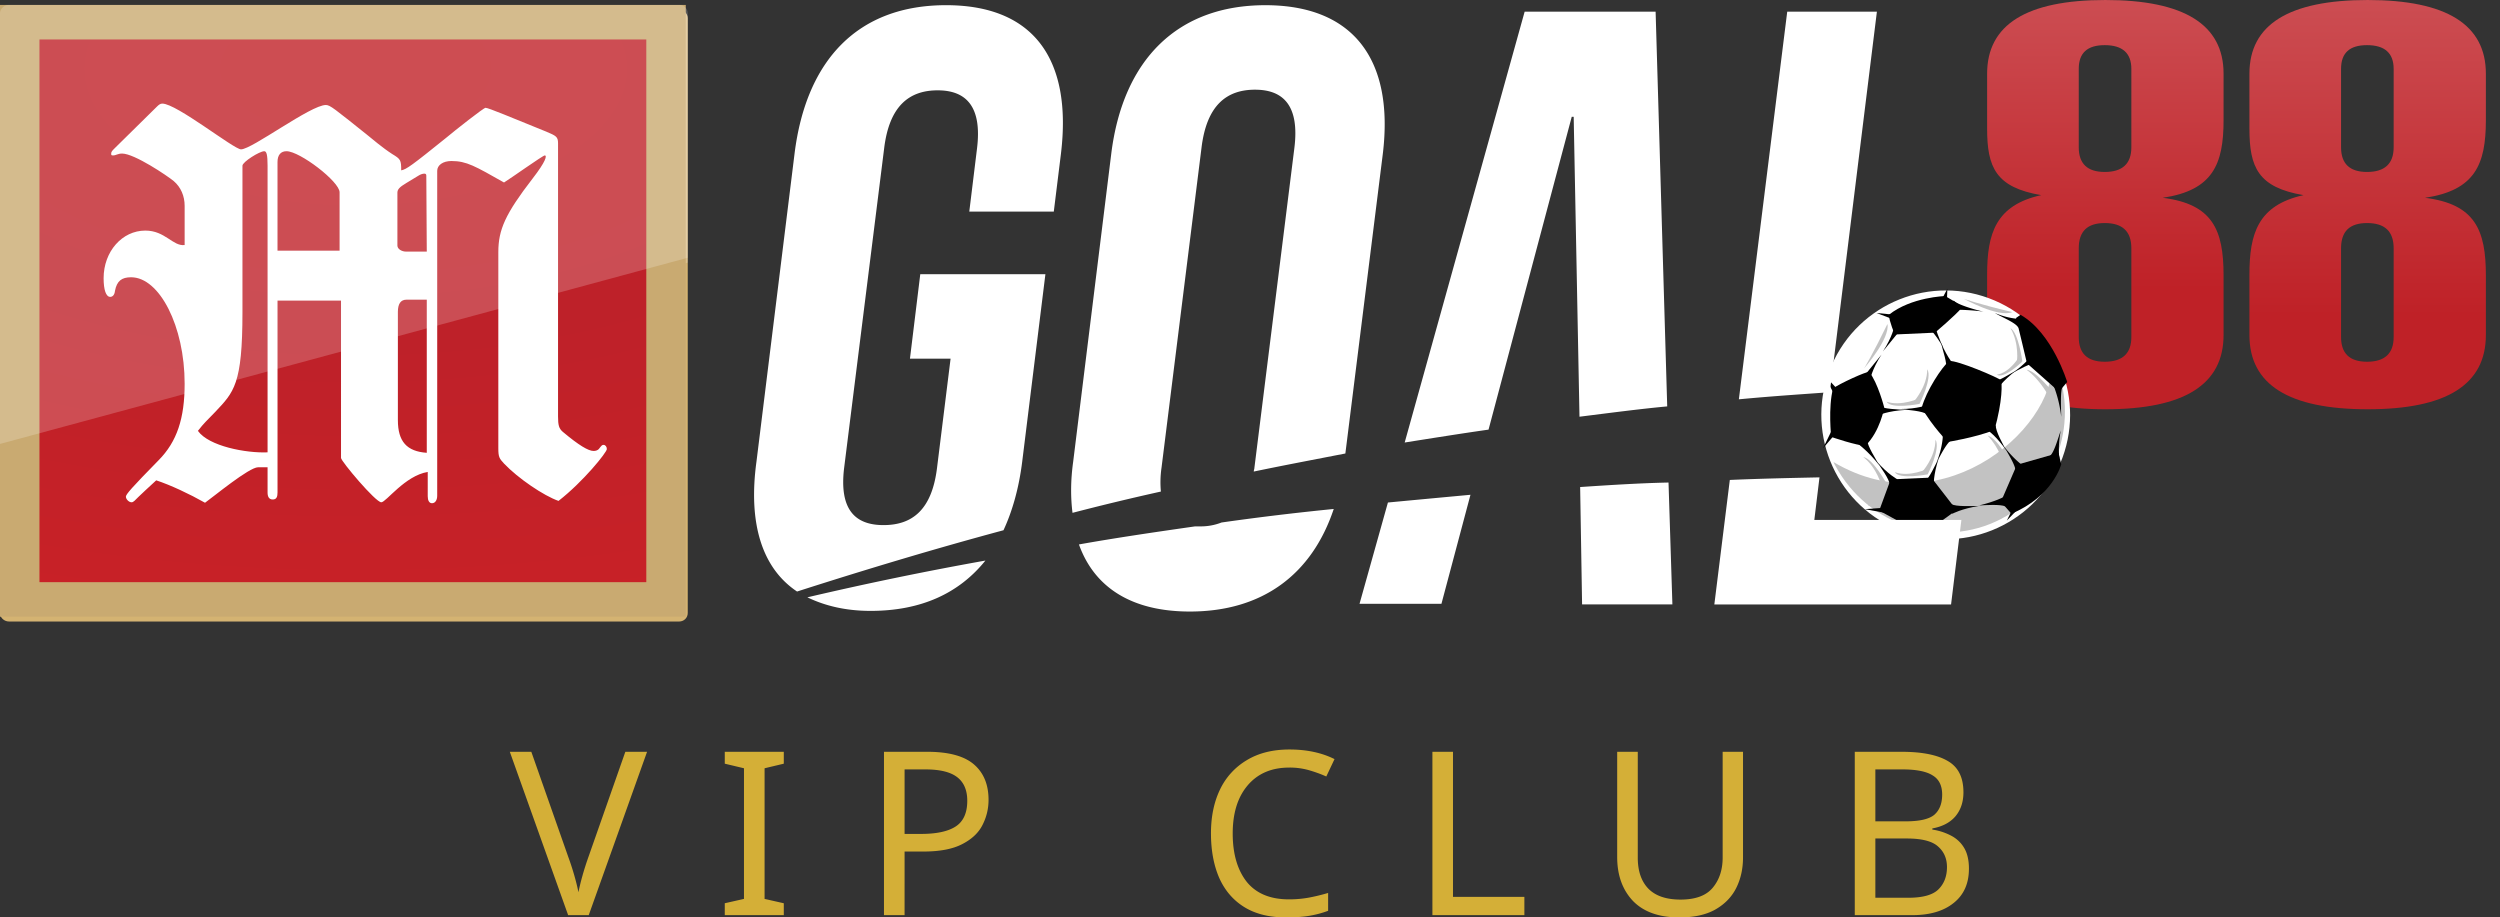 <svg width="218" height="80" fill="none" xmlns="http://www.w3.org/2000/svg">
    <rect width="100%" height="100%" fill="#333333" stroke="none"/>
    <path d="M188.586 17.248c4.356-.647 5.309-2.9 5.309-6.76V6.424c0-4.273-3.428-6.423-10.309-6.423-6.881 0-10.309 2.15-10.309 6.423v4.79c0 3.368.748 5.129 4.717 5.802-3.969.88-4.717 3.34-4.717 6.94v5.258c0 4.325 3.428 6.475 10.309 6.475 6.881 0 10.309-2.15 10.309-6.475v-5.206c0-3.962-.953-6.215-5.309-6.759zm-5.051-2.253c-1.521 0-2.268-.725-2.268-2.15V6.008c0-1.398.747-2.071 2.268-2.071 1.546 0 2.319.699 2.319 2.071v6.837c0 1.425-.773 2.15-2.319 2.15zm0 16.549c-1.521 0-2.268-.725-2.268-2.15v-7.743c0-1.476.747-2.201 2.268-2.201 1.546 0 2.319.725 2.319 2.2v7.744c0 1.425-.773 2.15-2.319 2.15z" fill="url(#a)"/>
    <path d="M211.459 17.248c4.356-.647 5.309-2.9 5.309-6.76V6.424c0-4.273-3.427-6.423-10.309-6.423-6.881 0-10.309 2.15-10.309 6.423v4.79c0 3.368.748 5.129 4.717 5.802-3.969.88-4.717 3.34-4.717 6.94v5.258c0 4.325 3.428 6.475 10.309 6.475 6.882 0 10.309-2.15 10.309-6.475v-5.206c0-3.962-.953-6.215-5.309-6.759zm-5.051-2.253c-1.521 0-2.268-.725-2.268-2.15V6.008c0-1.398.747-2.071 2.268-2.071 1.546 0 2.319.699 2.319 2.071v6.837c0 1.425-.773 2.15-2.319 2.15zm0 16.549c-1.521 0-2.268-.725-2.268-2.15v-7.743c0-1.476.747-2.201 2.268-2.201 1.546 0 2.319.725 2.319 2.2v7.744c0 1.425-.773 2.15-2.319 2.15z" fill="url(#b)"/>
    <path d="M179.639 40.438c2.354-5.508-.202-11.881-5.71-14.235-5.508-2.354-11.881.202-14.235 5.71-2.354 5.508.203 11.881 5.71 14.235 5.508 2.354 11.881-.202 14.235-5.71z" fill="#fff"/>
    <path d="M174.953 44.997c4.785-2.831 6.46-8.972 3.948-13.996.917 5.861-9.251 15.112-19.02 9.29.119.28.279.519.438.798 3.071 5.104 9.61 6.858 14.634 3.908z" fill="#C2C2C2"/>
    <path d="M167.576 35.546c.399-1.475 1.755-3.549 2.393-4.067.717-.08 4.346 1.475 4.505 1.675.12.199.16 1.794-.558 4.346-1.754.678-4.067 1.036-4.067 1.036s-1.356-1.355-2.273-2.99zM168.734 29.007l-3.509.16s-.478-1.117-.518-1.715c1.954-1.555 4.905-1.635 4.905-1.635s1.355.718 1.435 1.037c-.479.598-2.313 2.153-2.313 2.153zM159.841 33.872c.518-.399 2.95-1.515 3.15-1.436.757.917 1.316 3.11 1.316 3.11s-.359 2.074-1.635 3.31c-.678.04-2.991-.758-2.991-.758s-.279-2.551.16-4.226zM176.75 31.678s-.758-3.23-.957-3.947l.399-.28c2.791 1.596 4.067 5.862 4.067 5.862l-.718.838-2.791-2.473zM174.477 43.76l1.395-3.23 3.629-1.036.239.996s-.718 2.792-4.346 4.307c-.16-.2-.917-1.037-.917-1.037zM163.869 44.518l.997-2.712 3.549-.16 2.193 2.832s-2.672 1.993-2.951 1.993c-.279.04-3.788-1.953-3.788-1.953z" fill="#000"/>
    <path d="m159.882 34.27-.837-1.595 1.116 1.197-.279.398zM160.121 37.739l-1.156 1.356.718-1.476.438.12zM165.306 27.93l-1.675-.637 1.635.16.04.478zM169.771 26.216l.04-1.037-.399.758.359.279zM164.348 44.717l-1.754-.32 1.635-.119.119.439zM167.776 46.033l.479.997-.718-.598.239-.399zM162.514 32.835s1.196-1.475 1.555-1.914c-.838 1.276-.997 2.193-.997 2.193l-.558-.279zM165.745 28.728s-1.197 1.475-1.556 1.914c.838-1.276.997-2.194.997-2.194l.559.28zM174.036 37.101c-.04.479.638 1.675.917 2.193-.837-1.236-1.635-1.794-1.635-1.794s.2-.479.718-.399zM168.734 28.05c-.08.479.479 1.755.718 2.273-.718-1.316-1.475-1.954-1.475-1.954s.279-.478.757-.319z" fill="#000"/>
    <path d="M175.751 41.089c.04-.479-.718-1.635-.997-2.154.917 1.197 1.714 1.715 1.714 1.715s-.239.479-.717.439zM179.898 33.593c-.279.398-.16 2.153-.16 2.75a10.884 10.884 0 0 0-.677-2.75s.438-.32.837 0zM176.788 43.441c-.279.399-1.794 1.954-1.794 1.954l.957-1.954s.479-.319.837 0zM178.781 39.733c.359-.32.718-1.635.917-2.193-.279 1.475-.119 2.432-.119 2.432s-.519.2-.798-.24zM170.369 26.216c.319.359 1.994.837 2.592.957-1.515-.2-2.751-.16-2.751-.16s-.239-.478.159-.797zM175.991 28.569c-.2-.439-1.555-.957-2.034-1.276 1.396.598 2.472.518 2.472.518s0 .598-.438.758zM170.169 38.377c-.438.24-1.036 1.476-1.315 1.994.558-1.396.558-2.352.558-2.352s.558-.12.757.358z" fill="#000"/>
    <path d="M167.818 42.006c.399-.24.957-1.515 1.236-2.034-.478 1.436-.438 2.393-.438 2.393s-.598.08-.798-.36zM168.056 36.145c-.359-.32-1.755-.4-2.353-.479 1.515 0 2.393-.359 2.393-.359s.279.479-.04.838z" fill="#000"/>
    <path d="M163.79 35.387c.398.279 1.794.319 2.352.359-1.515.08-2.392.478-2.392.478s-.279-.478.04-.837zM174.875 44.16c-.438-.2-1.714-.12-2.313-.08 1.476-.36 2.194-.758 2.194-.758s.358.398.119.837zM170.169 43.96c.399.239 1.794.159 2.392.159-1.515.24-2.312.678-2.312.678s-.359-.439-.08-.837zM177.627 31.639c-.479-.04-1.675.638-2.193.917 1.236-.837 1.794-1.635 1.794-1.635s.478.24.399.718z" fill="#000"/>
    <path d="M173.639 33.313c.479.04 1.635-.717 2.153-.996-1.196.917-1.714 1.714-1.714 1.714s-.519-.2-.439-.718zM162.833 38.417c0 .479.758 1.635 1.037 2.154-.917-1.197-1.954-1.954-1.954-1.954s.439-.28.917-.2z" fill="#000"/>
    <path d="M164.787 42.285c0-.478-.837-1.595-1.156-2.073.997 1.156 1.834 1.594 1.834 1.594s-.159.519-.678.479zM169.691 32.237c.159-.479-.319-1.795-.439-2.353.598 1.396 1.236 2.074 1.236 2.074s-.319.478-.797.279z" fill="#000"/>
    <path d="M173.318 37.98c.878.239 1.874 2.232 1.874 2.232l-.478.2c-.04 0-.319-1.316-1.396-2.433zM168.772 38.338c.479.757-.677 3.03-.677 3.03l-.519-.16c0-.04 1.196-1.275 1.196-2.87z" fill="#C2C2C2"/>
    <path d="M165.225 41.17c.398.677 2.831.199 2.831.199l.079-.519s-1.595.798-2.91.32zM168.056 32.197c.478.758-.678 3.03-.678 3.03l-.519-.159c0-.04 1.197-1.316 1.197-2.87z" fill="#C2C2C2"/>
    <path d="M164.506 35.028c.399.678 2.831.2 2.831.2l.08-.519s-1.595.758-2.911.32zM175.312 28.608c.718.44 1.037 2.911 1.037 2.911l-.478.08s.239-1.635-.559-2.99z" fill="#C2C2C2"/>
    <path d="M174.117 32.676c.638.399 2.193-1.117 2.193-1.117l-.199-.518s-.798 1.436-1.994 1.635zM162.473 39.853c.837.12 2.033 2.313 2.033 2.313l-.399.239c-.039 0-.398-1.595-1.634-2.552z" fill="#C2C2C2"/>
    <path d="M162.873 44.08c.758.12 1.635-1.874 1.635-1.874l-.359-.4c-.04.04-.239 1.636-1.276 2.274zM176.709 32.237c.877.08 2.512 2.233 2.512 2.233l-.439.319s-.797-1.635-2.073-2.552zM162.553 32.117s.757-1.236 2.033-3.867c.24 1.276-2.033 3.867-2.033 3.867zM171.246 26.056s1.356.479 4.227 1.157c-1.196.518-4.227-1.157-4.227-1.157z" fill="#C2C2C2"/>
    <path d="M0 1.603C0 1.21.35.86.786.86h58.443c.437 0 .742.349.742.742v51.852c0 .437-.349.742-.742.742H.786c-.437 0-.786-.349-.786-.742V1.604z" fill="#D4B372"/>
    <path d="M2.967 4.57c0-.436.35-.741.786-.741h52.508c.436 0 .742.349.742.742v45.916c0 .437-.35.742-.742.742H3.709c-.436 0-.785-.349-.785-.742V4.572h.043z" fill="url(#c)"/>
    <path d="M44.476 38.659V15.177s1.484-.873 3.012-2.881c0 0-1.92.742-2.706 0-.83-.742-2.445-3.099-2.445-3.099s-5.587 3.492-6.198 3.841V8.761h-1.222v4.757s-1.135.48-1.92-.174c-.83-.699-1.572-.611-2.88-4.321 0 0-7.683 3.753-11.13 6.023-3.449 2.313-3.318 2.575-3.58 6.285 0 2.357.175 3.928-.742 3.972-1.222-.044-3.404-.35-4.06 3.055-.348 1.702.437 2.968 1.267 3.1 0 0 .261-1.965 2.575-1.965.742 0 1.004.175 1.047 1.615.044.96 0 3.055 0 4.146 0 .742-.13 1.528-.436 2.227-.262.523-.568 1.09-1.048 1.265 0 0 2.663.044 4.714-2.008.699-.742.742-1.57.83-3.928.087-2.357 0-15.931 0-15.931s.349-1.92 2.968-2.88v23.045s.392 4.801-2.75 5.063c-3.143-.13-3.012-.786-4.801-1.091-1.703-.306-4.365.655-5.456 4.234-.044.13.13.305.262.174.48-.349 1.353-.785 2.313-.393 1.44.524 3.011 1.528 5.194 1.484 2.182-.043 5.892-1.527 6.329-8.86.087-7.114.087-7.55.087-7.55h3.797v10.649s-2.27 1.528-2.357 3.186c0 .131.131.306.306.262.524-.13 1.047-.262 1.615-.305.61-.088 3.753 1.702 4.146 2.4.742.437 1.92-1.091 2.488-1.527.524-.437 4.452-3.274 5.762-3.929.742 0 .873.35 1.134 1.877.175 1.528 1.659 3.448 4.147 3.841l3.535-5.238c-.087-.261-3.142.044-3.797-2.662zM27.846 25.39H23.7V13.17c.742-.044 1.047-.175 1.571-.175.611 1.615 2.575 2.357 2.575 2.357v10.04zm6.591 16.28-2.182-1.527V16.181c.83-1.31 2.662-1.615 2.662-1.615V41.67h-.48zm5.674-2.444-3.84 2.401h-.132V29.929h3.972v9.297zm0-13.836H36.14l.044-11.043c.742-.96 1.92-1.047 1.92-1.047.262 1.266 2.052 2.095 2.052 2.095v9.952h-.044v.043z" fill="#fff"/>
    <path opacity=".2" fill-rule="evenodd" clip-rule="evenodd" d="M.786.86C.349.86 0 1.21 0 1.604v37.536l59.971-16.237v-21.3a.736.736 0 0 0-.742-.741H.786z" fill="#fff"/>
    <path d="M69.504 51.582c6.131-1.969 12.15-3.769 18-5.344.787-1.687 1.35-3.712 1.63-5.962l2.026-16.368H80.248l-.9 7.368h3.543l-1.18 9.506c-.45 3.713-2.195 5.006-4.67 5.006-2.474 0-3.88-1.35-3.43-5.006l3.487-27.843c.45-3.712 2.193-5.062 4.668-5.062s3.881 1.406 3.431 5.062l-.675 5.513h7.369l.619-5.006C93.522 5.177 90.147.452 82.498.452c-7.65 0-12.206 4.725-13.219 12.994l-3.318 26.83c-.732 5.4.506 9.28 3.543 11.306zM70.402 52.087c1.519.732 3.319 1.182 5.513 1.182 4.387 0 7.706-1.519 10.012-4.388a297.763 297.763 0 0 0-15.525 3.206zM101.229 42.863a8.787 8.787 0 0 1 .056-2.08l3.487-27.9c.45-3.712 2.194-5.062 4.669-5.062 2.475 0 3.881 1.406 3.431 5.062l-3.487 27.9c0 .112-.057.224-.057.337 2.7-.563 5.4-1.07 7.988-1.575l3.262-26.1C121.59 5.178 117.99.453 110.341.453c-7.65 0-12.431 4.725-13.444 12.994l-3.318 26.83c-.225 1.631-.225 3.094-.056 4.443a217.487 217.487 0 0 1 7.706-1.856zM106.515 45.563a4.955 4.955 0 0 1-1.856.338h-.45c-3.544.506-6.975 1.012-10.125 1.575 1.35 3.768 4.612 5.85 9.675 5.85 6.299 0 10.63-3.207 12.543-8.944-3.375.337-6.637.731-9.787 1.181zM129.801 37.463l7.255-27.28h.169l.506 26.155c2.7-.337 5.232-.675 7.65-.9l-1.012-34.423H132.95l-10.462 37.573c2.475-.393 4.95-.787 7.313-1.125zM121.026 43.82l-2.475 8.83h7.143l2.531-9.505c-2.418.224-4.837.45-7.199.674zM137.789 42.47l.169 10.236h7.875l-.338-10.63c-2.587.056-5.175.225-7.706.393zM159.56 34.201l4.106-33.186h-7.819l-4.218 33.805c2.981-.282 5.625-.45 7.931-.619zM158.659 41.626c-2.644.056-5.231.113-7.819.225l-1.35 10.856h20.643l.9-7.369h-12.824l.45-3.712z" fill="#fff"/>
    <path d="M59.8.43H0v53.347h59.8V.43z" fill="#C9AA71"/>
    <path d="M56.357 3.441H3.441v47.323h52.916V3.441z" fill="url(#d)"/>
    <path d="M24.2 26.213v16.732c0 .366-.083.61-.414.61-.33 0-.454-.244-.454-.61v-2.199h-.827c-.785 0-3.884 2.565-4.627 3.094-1.364-.773-3.017-1.547-4.256-1.954-.703.652-1.199 1.1-1.53 1.425-.33.326-.454.489-.619.489-.248 0-.496-.285-.496-.489 0-.203.496-.773 2.851-3.175 1.612-1.629 2.273-3.664 2.273-6.676 0-5.008-2.19-9.282-4.67-9.282-.826 0-1.239.326-1.404 1.18-.041.408-.248.53-.413.53-.372 0-.579-.611-.579-1.629 0-2.32 1.612-4.152 3.636-4.152 1.736 0 2.397 1.384 3.43 1.262v-3.42c0-.855-.33-1.628-.95-2.157-.538-.448-3.43-2.402-4.504-2.402-.372 0-.537.163-.785.163-.166 0-.166-.04-.166-.163 0-.163.083-.244.372-.53l3.636-3.582c.165-.162.29-.244.455-.244 1.24 0 6.239 3.99 6.859 3.99.95 0 6.074-3.868 7.396-3.868.372 0 .744.326 3.553 2.565.455.366 1.405 1.18 2.232 1.71.744.448.785.529.785 1.425.454-.082.95-.448 3.884-2.81.826-.691 3.305-2.646 3.47-2.646.249 0 2.273.855 5.29 2.077.867.366 1.033.447 1.033 1.017V36.31c0 .774.082 1.059.413 1.344 1.405 1.18 2.231 1.669 2.686 1.669.165 0 .33-.041.454-.163.248-.326.29-.367.413-.367.166 0 .29.163.29.367 0 .285-2.066 2.85-4.215 4.519-1.281-.448-3.512-1.954-4.752-3.257-.413-.448-.496-.57-.496-1.344V21.98c0-1.954.62-3.338 2.975-6.392 1.199-1.547 1.281-2.035 1.075-2.035-.166 0-3.017 2.035-3.554 2.361-2.52-1.425-3.264-1.873-4.586-1.873-.744 0-1.24.367-1.24.855V43.23c0 .366-.165.651-.454.651-.248 0-.372-.244-.372-.61v-2.117c-1.984.325-3.636 2.646-4.05 2.646-.495 0-3.512-3.583-3.512-3.868V26.213H24.2zm-.868-11.765c0-.936-.083-1.262-.29-1.262-.413 0-1.9.937-1.9 1.262v12.783c0 6.31-.744 6.961-2.397 8.712-.744.773-.95.936-1.487 1.628.95 1.344 4.214 1.954 6.074 1.873V14.448zm.867 7.41h5.413v-5.09c0-.936-3.47-3.582-4.627-3.582-.496 0-.786.326-.786.937v7.735zm12.975-6.555c0-.081-.041-.163-.166-.163-.165 0-.371.082-.495.163l-1.075.652c-.62.366-.785.57-.785.855v4.6c0 .325.413.529.744.529h1.818l-.041-6.636zm0 10.829h-1.736c-.495 0-.743.366-.743 1.058v9.445c0 1.873.785 2.727 2.52 2.85V26.131h-.041z" fill="#fff"/>
    <path opacity=".2" fill-rule="evenodd" clip-rule="evenodd" d="M.786.43C.349.43 0 .78 0 1.174v37.536l59.971-16.237v-21.3a.736.736 0 0 0-.742-.741H.786z" fill="#fff"/>
    <path d="M56.425 65.556 51.338 79.8h-1.796l-5.087-14.245h1.875l3.212 9.137c.213.585.393 1.137.54 1.656.145.505.265.991.358 1.456.093-.465.213-.957.36-1.476.146-.519.325-1.077.538-1.676l3.192-9.097h1.895zM68.348 79.8H63.2v-1.037l1.675-.379V66.992l-1.675-.399v-1.037h5.147v1.037l-1.676.4v11.391l1.676.38V79.8zM80.854 65.556c1.862 0 3.219.366 4.07 1.097.851.732 1.277 1.762 1.277 3.093 0 .784-.18 1.522-.539 2.214-.346.678-.938 1.23-1.776 1.656-.824.425-1.948.638-3.371.638h-1.636V79.8h-1.796V65.556h3.771zm-.16 1.536H78.88v5.626h1.436c1.357 0 2.368-.22 3.033-.658.665-.44.997-1.184.997-2.235 0-.917-.292-1.602-.877-2.055-.586-.452-1.51-.678-2.774-.678zM112.42 66.933c-1.529 0-2.733.512-3.611 1.536-.878 1.024-1.317 2.427-1.317 4.21 0 1.768.406 3.171 1.217 4.209.825 1.024 2.055 1.536 3.691 1.536a9.49 9.49 0 0 0 1.776-.16 16.35 16.35 0 0 0 1.636-.399v1.556c-.532.2-1.084.346-1.656.44-.559.093-1.23.139-2.015.139-1.45 0-2.66-.3-3.631-.898-.971-.598-1.703-1.45-2.195-2.553-.479-1.104-.718-2.401-.718-3.89 0-1.437.259-2.7.778-3.791a5.92 5.92 0 0 1 2.334-2.574c1.024-.625 2.268-.938 3.731-.938 1.503 0 2.813.28 3.93.838l-.718 1.517c-.439-.2-.931-.38-1.476-.54a6.09 6.09 0 0 0-1.756-.239zM124.906 79.8V65.556h1.795v12.648h6.225v1.597h-8.02zM151.991 74.773c0 .984-.199 1.875-.598 2.673-.399.785-1.011 1.41-1.836 1.876-.811.452-1.848.678-3.112.678-1.769 0-3.119-.479-4.05-1.436-.918-.971-1.376-2.248-1.376-3.83v-9.178h1.795v9.237c0 1.157.306 2.055.918 2.693.625.639 1.563.958 2.813.958 1.29 0 2.221-.34 2.793-1.018.585-.691.878-1.576.878-2.653v-9.217h1.775v9.217zM165.806 65.556c1.782 0 3.125.266 4.03.798.917.519 1.376 1.43 1.376 2.733 0 .838-.232 1.536-.698 2.095-.465.545-1.137.898-2.015 1.057v.1a5.121 5.121 0 0 1 1.616.519c.492.252.878.612 1.157 1.077.279.466.419 1.07.419 1.816 0 1.29-.445 2.287-1.337 2.992-.877.705-2.081 1.058-3.611 1.058h-5.007V65.555h4.07zm.359 6.065c1.224 0 2.061-.193 2.514-.579.452-.399.678-.984.678-1.755 0-.785-.279-1.344-.838-1.676-.545-.346-1.423-.519-2.633-.519h-2.355v4.529h2.634zm-2.634 1.496v5.167h2.873c1.264 0 2.142-.246 2.634-.738s.738-1.137.738-1.935c0-.745-.259-1.343-.778-1.796-.506-.465-1.417-.698-2.733-.698h-2.734z" fill="#D4AF37"/>
    <defs>
        <radialGradient id="c" cx="0" cy="0" r="1" gradientUnits="userSpaceOnUse" gradientTransform="matrix(95.935 0 0 84.179 31.276 6.316)">
            <stop stop-color="#BF2026"/>
            <stop offset=".505" stop-color="#BE2126"/>
            <stop offset="1" stop-color="#C62127"/>
        </radialGradient>
        <radialGradient id="d" cx="0" cy="0" r="1" gradientUnits="userSpaceOnUse" gradientTransform="matrix(93.909 0 0 47.295 31.028 5.962)">
            <stop stop-color="#C12127"/>
            <stop offset=".505" stop-color="#BE2129"/>
            <stop offset="1" stop-color="#C82127"/>
        </radialGradient>
        <linearGradient id="a" x1="183.586" y1="0" x2="183.586" y2="35.688" gradientUnits="userSpaceOnUse">
            <stop stop-color="#CC4D52"/>
            <stop offset=".708" stop-color="#BF2127"/>
        </linearGradient>
        <linearGradient id="b" x1="206.459" y1="0" x2="206.459" y2="35.688" gradientUnits="userSpaceOnUse">
            <stop stop-color="#CC4D52"/>
            <stop offset=".771" stop-color="#BF2127"/>
        </linearGradient>
    </defs>
</svg>
